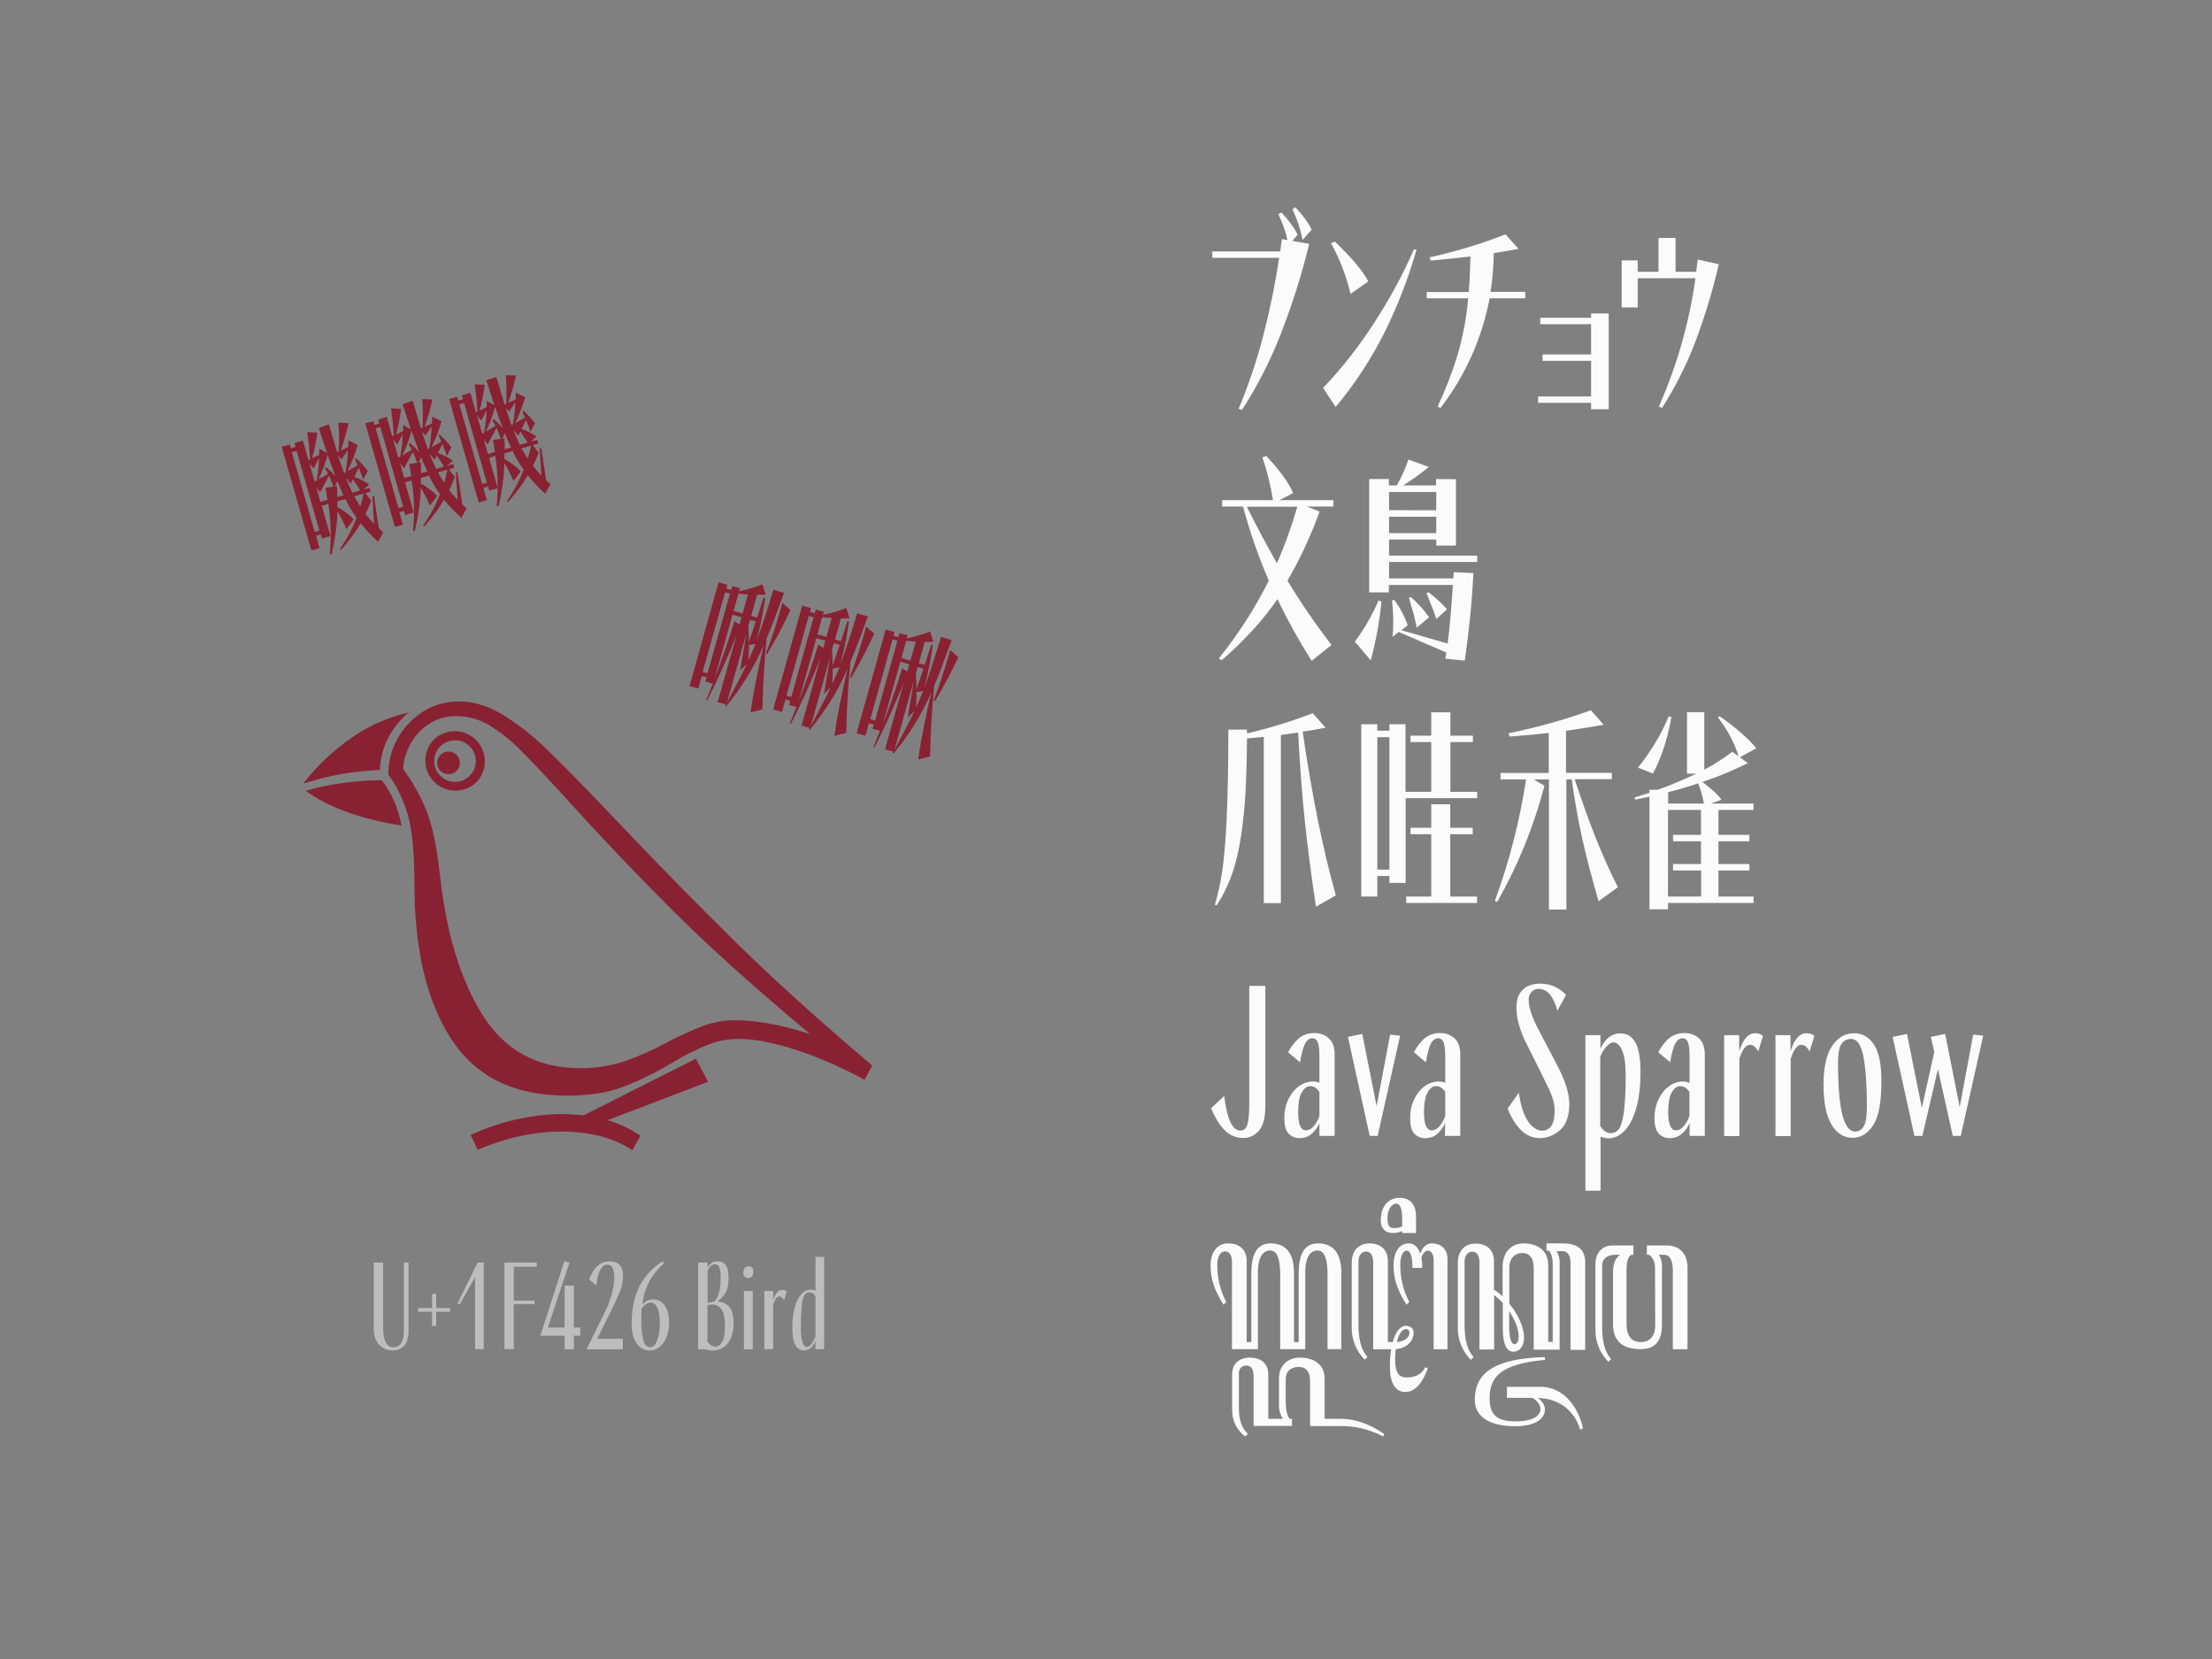 <svg xmlns="http://www.w3.org/2000/svg" viewBox="0 0 1280 960" style="enable-background:new 0 0 1280 960;fill:#fbfbfb" xml:space="preserve"><rect x="0" y="0" width="1280" height="960" fill="#808080" stroke="none"/><path d="M203.6 426.8c9.9-6.9 21.1-11.8 32.8-14.5-10.5 9.1-16 20.2-16.6 33.3-15.1.5-30 3.2-44.4 7.9 8-10.3 17.5-19.3 28.2-26.7zm28.7 50.9c-.8-4.8-2.2-9.5-4.2-14-1.9-4.4-4.3-8.5-7.1-12.2-14.9 0-29.7 2-44.1 6.1 13.4 9.7 31.9 16.4 55.4 20.1zm-2.3-50.2c3.5-6.4 8.5-11.7 14.6-15.6 6.3-4 13.6-6.1 21-6 8.2 0 16.4 2.4 24.7 7.3 9.4 5.7 18.1 12.6 26 20.3 9 8.7 22 21.9 39 39.8 24.9 26.3 48.4 50.2 70.3 71.8 22 21.6 48.4 45.4 79.1 71.5l-4.4 8.2c-15-8-28.7-13.9-41.3-17.8s-22.9-5.8-31.1-5.8c-6.3-.1-12.5 1.1-18.4 3.4-7.1 2.9-14 6.4-20.6 10.4-9.2 5.6-18.9 10.3-29 14.2-8.9 3.2-19.5 4.8-32 4.8-30.4 0-52.6-10.9-66.8-32.8s-21.3-51.8-21.3-89.8c0-17.9-1.3-31.2-3.8-39.8-2.4-8.4-6.2-16.3-11.3-23.5 0-7.3 1.8-14.3 5.3-20.6zm16.4 40.7c3.7 9 6.4 21.8 8.2 38.4 3.7 33.7 12 60.7 24.8 81s31.6 30.5 56.3 30.5c8.6.1 17.1-1.2 25.2-3.8 8.6-3 17-6.7 25-11.1 6.9-3.6 13.9-6.8 21.1-9.6 6-2.2 12.4-3.3 18.8-3.2 11.9 0 26.2 2.6 42.9 7.9-31.5-26.3-57.7-49.8-78.6-70.6-20.9-20.8-41.6-42.5-62-65.1-11.9-13-20.9-22.6-27.2-28.8-5.4-5.5-11.5-10.3-18.1-14.3-5.6-3.3-11.9-5.1-18.4-5.1-6-.2-12 1.6-16.9 5-4.5 3.1-8.2 7.4-10.6 12.3-2.4 4.9-3.6 9.3-3.6 13.4 5.3 7.1 9.7 14.9 13.1 23.1zM251 428c6.9-6.7 18-6.5 24.7.4 6.5 6.8 6.5 17.5 0 24.2-6.9 6.7-18 6.5-24.7-.4-6.5-6.7-6.5-17.4 0-24.2zm3.8 20.9c4.7 4.7 12.3 4.7 17 0s4.7-12.3 0-17c-4.7-4.7-12.3-4.7-17 0-2.3 2.3-3.5 5.3-3.5 8.5-.1 3.2 1.2 6.2 3.5 8.5zm.1-12.1c1.3-1.3 3-2 4.8-1.9 3.5 0 6.4 2.9 6.4 6.4.1 1.8-.6 3.5-1.9 4.8-1.2 1.2-2.8 1.9-4.5 1.9-3.6.1-6.6-2.7-6.7-6.2v-.5c0-1.7.7-3.4 1.9-4.5zm83 208.5 64.8-32.7 7 13.4-58.1 22.2c6.8 2 13.2 5.1 19 9l-4.7 8.4c-10.7-7.2-24.4-10.8-41.1-10.8-15.6 0-31.7 3.5-48.4 10.5l-4.1-8.5c16.5-7.7 34.4-11.8 52.5-12.2 3.3.1 7.7.3 13.1.7zM175.3 255l3.2 11.2.9-.4c-.3-5.5-.9-10.8-1.6-15.8l5.8.3c-.6 5-1.6 10-3 14.9l4.1-2 .1-3.6 4.4 2.5c-1.1-3.4-2.7-8.2-4.7-14.4l5.8-2.1 1.6 5.3c.8 2.7 1.8 6.2 3.2 10.7l.9-.4c.3-5.5.3-11.1-.2-16.6l5.9.3c-1.2 5.4-2.7 10.6-4.5 15.8l4.3-2 .1-3.9 5.4 2.7c-1.5 5.1-3.5 10.2-5.8 15l5.8-3.3-1.5-3.3.4-.8c2.5 2.2 4.8 4.7 6.9 7.4l-2.6 5c-1.1-3-1.9-5.2-2.6-6.8l-2.6 5.2c3.1 1.1 6 2.6 8.7 4.5l-3.4 2.9 3.6-1 .6 2.2-3.1.9 3.4 4.4c-1 2.6-2.1 5.2-3.3 7.6 1.8 2.2 3.4 4.1 4.9 5.7l-.9-16 .9-.1 2.8 18.6c.5.5 1.4 1.4 2.6 2.4l-3 5.5c-3.6-3.3-7-6.8-10.1-10.7-3.2 5.5-7.1 10.7-11.4 15.4l-.7-.5c4-5.6 7.3-11.7 9.7-18.1-2.4-3.4-4.6-7.1-6.4-10.8l-4.7 1.3v3.3c3.5 1.9 6.7 4.3 9.5 7.1l-4.2 5.7c-1.5-3.6-3.3-7.1-5.2-10.4-.3 8.4-1.5 16.7-3.4 24.9l-1.1.1c1-9.7.7-19.5-.8-29.2l-3.8 1.1 5 17.5-4.9 1.4-.7-2.4-2.7.8 2 7.2-4.7 1.3-17.2-60 4.7-1.3.6 2.2 2.7-.8-.6-2.2 4.9-1.4zm9.5 52-13.2-46.1-2.7.8 13.2 46.1 2.7-.8zm-1.6-29c.8-4.3 1.3-8.6 1.4-13l-3.1 6.1-2.4-2.9 3 10.4 1.1-.6zm6.3 11.2-.4-2.3c-.1-.5-.2-1.1-.3-1.9s-.3-1.7-.5-2.7l4.6-.7c-1-2.8-1.8-4.9-2.5-6.3l-5.2 9.6-2.2-3.1 2.4 8.6 4.1-1.2zm.3-15c-.7-1.4-1.3-2.5-1.7-3.1l.5-.8c2 1.5 3.9 3.3 5.5 5.3-1.4-3.7-2.9-7.9-4.5-12.4-1.3 4.9-3.1 9.7-5.3 14.2l5.5-3.2zm9 12.4c-1.6-3.3-2.8-6-3.6-8.2l-1.4 3.1 1.2-.2c.1 1.4.1 3.5.2 6.3l3.6-1zm.3-12.8.8-.5c.8-4.3 1.2-8.6 1.4-12.9l-3.6 5.4-2.2-2.2c1.6 4.5 2.8 7.9 3.6 10.2zm4.8 11.3 4.5-1.3c-1.3-2.2-2.7-4.3-4.2-6.4l-1.2 2.5-2.9-3.5c1.4 3.4 2.6 6.3 3.8 8.7zm4.6 8c.8-2.6 1.4-5.1 1.9-7.5l-5.4 1.6c1.5 2.7 2.7 4.7 3.5 5.9zm15.3-51.9 3.2 11.3.9-.4c-.3-5.5-.9-10.7-1.6-15.8l5.8.3c-.6 5-1.6 10-3 14.9l4.1-2 .1-3.6 4.4 2.5c-1.1-3.4-2.7-8.2-4.7-14.4l5.8-2.1 1.6 5.3c.8 2.7 1.8 6.2 3.2 10.7l.9-.4c.3-5.5.3-11.1-.2-16.6l5.9.3c-1.2 5.4-2.7 10.6-4.5 15.8l4.3-2 .1-3.9 5.4 2.7c-1.5 5.1-3.5 10.2-5.8 15l5.7-3.3-1.5-3.3.4-.8c2.5 2.2 4.8 4.7 6.9 7.4l-2.6 5c-1.1-3-1.9-5.3-2.6-6.8l-2.6 5.1c3.1 1.1 6 2.6 8.7 4.5l-3.4 2.9 3.6-1 .6 2.2-3.1.9 3.4 4.4c-1 2.6-2.1 5.1-3.3 7.6 1.8 2.2 3.4 4.1 4.9 5.7l-1-16 .9-.1 2.8 18.6c.5.5 1.4 1.4 2.5 2.4l-3 5.5c-3.6-3.2-7-6.8-10.1-10.5-3.2 5.5-7.1 10.7-11.4 15.4l-.7-.5c4-5.6 7.3-11.7 9.8-18.1-2.4-3.4-4.6-7.1-6.4-10.8l-4.7 1.3v3.3c3.5 1.9 6.7 4.3 9.5 7.1l-4.2 5.7c-1.6-3.6-3.3-7-5.3-10.4-.3 8.4-1.5 16.7-3.4 24.9l-1.1.1c1-9.7.7-19.6-.8-29.2l-3.8 1.1 5 17.5-4.9 1.4-.7-2.4-2.7.8 2.1 7.2-4.7 1.3-17.1-59.9 4.7-1.3.6 2.2 2.7-.8-.6-2.2 5-1.7zm9.5 52-13.2-46.1-2.7.8 13.2 46.1 2.7-.8zm-1.7-29c.8-4.3 1.3-8.6 1.4-13l-3.1 6.1-2.4-2.9 3 10.4 1.1-.6zm6.4 11.2-.4-2.3c-.1-.5-.2-1.1-.3-1.9s-.3-1.7-.5-2.7l4.6-.7c-1-2.8-1.9-4.9-2.5-6.3l-5.1 9.6-2.3-3.1 2.4 8.6 4.1-1.2zm.3-15.1c-.7-1.4-1.3-2.5-1.7-3.1l.5-.8c2 1.5 3.9 3.3 5.5 5.3-1.4-3.7-2.9-7.9-4.5-12.4-1.3 4.9-3.1 9.7-5.3 14.2l5.5-3.2zm9 12.5c-1.6-3.3-2.8-6-3.6-8.2l-1.4 3.1 1.2-.2c.1 1.4.2 3.5.2 6.3l3.6-1zm.3-12.8.8-.5c.8-4.3 1.2-8.6 1.4-12.9l-3.5 5.4-2.2-2.2c1.5 4.5 2.7 7.9 3.5 10.2zm4.8 11.3 4.5-1.3c-1.3-2.2-2.7-4.3-4.2-6.4l-1.2 2.5-2.9-3.5c1.3 3.4 2.6 6.3 3.8 8.7zm4.6 8c.8-2.6 1.4-5.1 1.9-7.5l-5.4 1.6c1.5 2.7 2.6 4.7 3.5 5.9zm15.2-52 3.2 11.3.9-.4c-.3-5.5-.9-10.7-1.6-15.8l5.8.3c-.6 5-1.6 10-3 14.9l4.1-2 .1-3.6 4.4 2.5c-1.1-3.4-2.7-8.2-4.7-14.4l5.8-2 1.6 5.3c.8 2.7 1.8 6.2 3.2 10.7l.9-.4c.3-5.5.3-11.1-.2-16.6l5.9.2c-1.2 5.4-2.7 10.6-4.5 15.8l4.3-2 .1-3.9 5.4 2.7c-1.5 5.1-3.5 10.2-5.8 15l5.7-3.3-1.5-3.3.4-.8c2.5 2.2 4.8 4.7 6.9 7.4l-2.6 5c-1.1-3-1.9-5.2-2.6-6.8l-2.6 5.1c3.1 1.1 6 2.6 8.7 4.4l-3.4 2.9 3.7-1 .6 2.2-3.1.9 3.4 4.4c-1 2.6-2.1 5.1-3.3 7.6 1.8 2.2 3.4 4.1 4.9 5.7l-1-16 .9-.1 2.8 18.6c.5.5 1.4 1.4 2.5 2.4l-3 5.5c-3.6-3.3-7-6.8-10.1-10.7-3.2 5.5-7.1 10.7-11.4 15.4l-.7-.5c4-5.6 7.3-11.7 9.7-18.1-2.4-3.4-4.6-7.1-6.4-10.8l-4.7 1.3v3.3c3.5 1.9 6.7 4.3 9.5 7.1l-4.2 5.7c-1.6-3.6-3.3-7.1-5.3-10.5-.3 8.4-1.4 16.7-3.4 24.9l-1.1.1c1-9.7.7-19.6-.8-29.2L283 265l5 17.5-4.9 1.4-.7-2.4-2.7.8 2 7.1-4.7 1.4-17.1-59.9 4.7-1.3.6 2.2 2.7-.8-.6-2.2 4.9-1.5zm9.5 52-13.2-46.1-2.7.8 13.2 46 2.7-.7zm-1.6-29c.8-4.3 1.3-8.6 1.5-13l-3.1 6.1-2.4-2.9 3 10.5 1-.7zm6.3 11.2-.4-2.3c-.1-.5-.2-1.1-.3-1.9s-.3-1.7-.5-2.7l4.6-.7c-1-2.8-1.9-4.9-2.5-6.3l-5.1 9.6-2.3-3.1 2.5 8.6 4-1.2zm.3-15.1c-.7-1.4-1.3-2.4-1.7-3.1l.5-.8c2 1.5 3.9 3.3 5.5 5.3-1.5-3.7-3-7.9-4.5-12.4-1.3 4.9-3.1 9.7-5.3 14.3l5.5-3.3zm9 12.5c-1.6-3.3-2.8-6-3.6-8.2l-1.4 3.2 1.2-.2c.1 1.4.1 3.5.2 6.3l3.6-1.1zm.3-12.8.8-.5c.8-4.3 1.2-8.6 1.4-12.9l-3.5 5.4-2.2-2.2c1.6 4.5 2.7 7.9 3.5 10.2zm4.8 11.3 4.5-1.3c-1.3-2.2-2.7-4.3-4.2-6.4l-1.2 2.4-2.9-3.5c1.4 3.5 2.6 6.4 3.8 8.8zm4.6 8c.8-2.6 1.4-5.1 1.9-7.5l-5.5 1.6c1.6 2.7 2.8 4.7 3.6 5.9zm122.8 74.9-.5 1.8c4.6-.9 9.1-2.2 13.5-4l1.9 6c-.6 0-2.3.1-5 .1l-3.4 12.2 3.4 1c1.3-3.9 2.5-7.7 3.7-11.5h1c-1.1 8.3-2.8 16.5-4.9 24.6 2.9-7.7 6.1-17.4 9.6-29.2l6.2 1.8c-3.8 10.5-7.1 19.3-10.1 26.3-1.4 14.6-2.2 28.3-2.4 41.1l-6.9 1.7c1.7-11.7 4.3-24.7 7.7-39-2.9 6.6-6.2 13-10 19.1-3.6 5.7-7.5 11.2-11.8 16.4l-.6-.4.4-.7-4.7-1.3 10.9-38.7c-5.6 14-11.3 26.6-17 37.7l-.6-.3 3.9-9.4-4.3-1.2.7-2.4-2.8-.8-2 7.2-5.1-1.4 16.8-60 5.1 1.4-.6 2.2 2.8.8.6-2.2 4.5 1.1zm-18.8 49.3 13-46.1-2.8-.8-13 46.1 2.8.8zm15.6-30.2 2.9 2 1.2-4.2-5.2-1.5-10.3 36.8c4-10.4 7.8-21.5 11.4-33.1zm-1.6 42c4-7.5 7-13.3 8.8-17.3l-3.9 4c.5-3 .9-5.2 1.1-6.8.9-4.9 1.7-9.7 2.4-14.4l-11.2 39.9c1.7-3.4 2.7-5.2 2.8-5.4zm6.3-46.4 3.1-11c-1.4-.1-3.2-.2-5.5-.5l-2.8 10 5.2 1.5zm3.4 9.8c.2 2.7.2 4.9.2 6.8l4.1-12-3.4-.9-1 3.6.1 2.5zm0 17.4c1.6-3.6 2.9-6.8 4.1-9.6l-3.8.7c-.1 2.7-.2 5.7-.3 8.9zm18.6-29.7 1-3.7 4.7 4.2c-4 8.7-8.5 17.2-13.5 25.5l-.7-.4c3.3-8.4 6.1-16.9 8.5-25.6zm25 1.5-.5 1.8c4.6-.9 9.1-2.2 13.5-4l1.9 6c-.6 0-2.3.1-5 .1l-3.4 12.1 3.4 1c1.3-3.9 2.6-7.7 3.7-11.5h1c-1.1 8.3-2.8 16.5-4.9 24.6 2.9-7.7 6.1-17.4 9.6-29.2l6.2 1.8c-3.8 10.5-7.1 19.3-10.1 26.3-1.4 14.6-2.2 28.3-2.4 41.1l-6.9 1.7c1.7-11.7 4.3-24.7 7.7-39-2.9 6.6-6.2 13-10 19.1-3.6 5.7-7.6 11.2-11.8 16.4l-.6-.4.4-.7-4.7-1.3 10.9-38.8c-5.6 14-11.3 26.6-17 37.7l-.6-.3 3.8-9.4-4.3-1.2.7-2.4-2.8-.8-2 7.2-5.1-1.4 16.8-60 5.1 1.4-.6 2.2 2.8.8.6-2.2 4.6 1.3zm-18.8 49.3 12.9-46.1-2.8-.8-12.9 46.1 2.8.8zm15.6-30.3 2.9 2 1.2-4.2-5.2-1.5-10.3 36.8c4-10.4 7.9-21.5 11.4-33.1zm-1.6 42c4-7.5 7-13.3 8.8-17.3l-3.9 4c.5-3 .9-5.2 1.1-6.8.9-5 1.7-9.8 2.4-14.4l-11.2 39.9c1.8-3.4 2.7-5.2 2.8-5.4zm6.3-46.4 3.1-11c-1.4-.1-3.2-.2-5.5-.5l-2.8 10 5.2 1.5zm3.4 9.8c.2 2.7.2 4.9.2 6.8l4.1-12-3.4-1-1 3.6.1 2.6zm0 17.4c1.6-3.6 3-6.8 4.1-9.6l-3.8.7c-.1 2.8-.1 5.8-.3 8.9zm18.6-29.6 1-3.7 4.7 4.2c-4 8.7-8.5 17.2-13.4 25.5l-.7-.4c3.2-8.5 6-17 8.4-25.6zm25 1.4-.5 1.8c4.6-.9 9.1-2.2 13.5-4l1.9 6c-.7 0-2.3.1-5 .1l-3.4 12.2 3.4 1c1.3-3.9 2.5-7.7 3.7-11.5h1c-1.1 8.3-2.8 16.5-4.9 24.6 2.9-7.7 6.1-17.4 9.6-29.2l6.2 1.8c-3.8 10.5-7.1 19.3-10.1 26.3-1.4 14.6-2.2 28.3-2.4 41.1l-6.9 1.7c1.7-11.8 4.3-24.8 7.7-39-2.9 6.6-6.2 13-10 19.1-3.6 5.7-7.6 11.2-11.9 16.4l-.6-.4.3-.7-4.7-1.3 10.9-38.7c-5.6 14-11.3 26.6-17 37.7l-.6-.3 3.8-9.4-4.3-1.2.7-2.4-2.8-.8-2 7.2-5.1-1.4 16.8-60 5.1 1.4-.6 2.2 2.8.8.6-2.2 4.8 1.1zm-18.8 49.3 12.9-46.1-2.8-.8-12.9 46.1 2.8.8zm15.7-30.3 2.9 2 1.2-4.2-5.2-1.5-10.3 36.8c4-10.4 7.8-21.4 11.4-33.1zm-1.7 42c4-7.5 7-13.3 8.8-17.3l-3.9 4c.5-3 .9-5.2 1.1-6.8.9-5 1.7-9.8 2.3-14.4L517.6 434c1.8-3.4 2.7-5.2 2.8-5.4zm6.4-46.3 3.1-11c-1.4-.1-3.2-.2-5.5-.5l-2.8 10 5.2 1.5zm3.3 9.8c.2 2.7.2 4.9.2 6.8l4.1-12-3.4-.9-1 3.6.1 2.5zm0 17.3c1.6-3.6 3-6.8 4.1-9.6l-3.8.7c0 2.8-.1 5.8-.3 8.9zm18.7-29.6 1-3.7 4.7 4.2c-4 8.7-8.5 17.2-13.5 25.4l-.7-.4c3.2-8.4 6-16.9 8.5-25.5z" style="fill:#882233"/><path d="M234 778.6c-1.7 1.9-4.1 2.9-6.7 2.8-3 .1-5.9-1.1-7.9-3.2s-3.1-5.3-3.1-9.5v-38.1h5.4v37c0 8 1.9 12 5.8 12 4.1 0 6.2-3.2 6.2-9.6v-39.4h2.7v38.3c.1 4.6-.7 7.9-2.4 9.7zm16-21.7v-8.2h2.4v8.2h8.1v2.2h-8.1v8.2H250v-8.2h-8.1v-2.2h8.1zm26.4-26.3h3.5v50.1h-5v-41.6l-9 15.9-1.1-.8 11.6-23.6zm15.4 0h18.8v2.4h-13.3v19.6h12v2h-12v26.1h-5.4v-50.1zm37.7.1L317 768.2h9.7v-24.3h5.4v24.3h3.7v4.7h-3.7v7.9h-5.4v-7.9h-14l13.9-43.2 2.9 1zm24.5 18.1c.9-3.1 1.4-6.2 1.5-9.4 0-5.1-1.4-7.6-4.1-7.6-1.6 0-2.9 1-4 3s-1.9 5-2.3 9.1l-4.2-3.6c2.6-6.9 6.5-10.4 11.8-10.4 5.3 0 7.9 2.9 7.8 8.6 0 3.1-.6 6.1-1.8 9-1.2 3-3 6.9-5.4 11.7l-1.9 3.7-5.8 11.8h14.8v6.1h-21l10.1-20.5c1.9-3.7 3.4-7.5 4.5-11.5zm29.4-18.9.9 1.1c-3.3 2.8-6.1 6.2-8.3 10-2.3 4.3-3.8 9-4.3 13.9l-.4 2.7c-.8 1.2-1.3 2.5-1.7 3.8l-.6-1.7c.5-1.8 1.4-3.4 2.6-4.8 1.6-1.9 3.9-3 6.4-3 2.6 0 5.1 1.3 6.6 3.5 1.7 2.4 2.6 5.7 2.6 10.1 0 2.8-.5 5.6-1.5 8.2-.8 2.2-2.2 4.2-4 5.7-1.5 1.3-3.5 2.1-5.5 2.1-3.2.1-6.1-1.5-7.8-4.2-1.9-2.8-2.9-6.5-2.9-11.1 0-8.8 1.5-16 4.5-21.8 3.1-6 7.7-11 13.4-14.5zm-12.3 34.5c-.1 3.8.3 7.5 1.2 11.2.8 2.7 2.1 4 4 4 1.7 0 3-1.4 4-4.1 1.1-3.2 1.6-6.5 1.5-9.9 0-4-.5-7-1.4-8.9s-2.2-2.9-3.8-2.9c-2 0-3.8 1.2-5.4 3.7 0 2.8-.1 5.1-.1 6.9zm32.9-33.8h5.5v2.7c.6-1.1 1.5-2 2.5-2.6 1-.6 2.1-.9 3.3-.8 1.8-.1 3.5.7 4.6 2.1 1.1 1.4 1.7 3.9 1.7 7.5s-.6 6.5-1.7 8.5c-1.2 2.1-2.9 3.8-4.8 5.2 2.6-.1 5.1 1 6.8 2.9 1.7 1.9 2.6 5.1 2.6 9.5.1 3.1-.5 6.2-1.7 9-.9 2.1-2.5 4-4.4 5.2-1.7 1.1-3.8 1.7-5.8 1.7-1.4 0-2.8-.2-4.2-.7H404v-50.2zm5.5 4.6v18.7c1.2-.3 2.4-.6 3.6-.7 2.6-2.1 3.9-6.6 3.9-13.5.1-2.1-.1-4.3-.8-6.3-.3-1.1-1.3-1.8-2.4-1.8-1.7 0-3.1 1.2-4.3 3.6zm4.5 44c1.5 0 2.8-.9 3.9-2.7 1.1-1.8 1.6-4.9 1.6-9.2 0-4.4-.6-7.5-1.9-9.5-1.2-1.9-3.4-3-5.6-2.9-.9 0-1.7.2-2.6.4v21.2c1.5 1.8 3 2.7 4.6 2.7zm16.9-45.4c.5-.7 1.3-1 2.2-1 1.4-.2 2.6.8 2.8 2.1v.7c0 2.7-1 4-2.9 4-.8 0-1.5-.2-2.1-.8-.5-.6-.8-1.4-.8-2.2 0-.9.3-1.9.8-2.8zm4.7 13.3v33.7h-5.1V747l5.1.1zm11.8-.1v5.5c1.2-4.1 3-6.1 5.3-6.1 1 0 1.9.3 2.6.9l-1.6 5.2c-.3-.6-.7-1.2-1.2-1.7-.4-.4-1-.6-1.5-.6-1.4 0-2.6 1.5-3.6 4.7v25.8h-5.1V747h5.1zm24.5 33.7V776c-.6 1.5-1.5 2.8-2.6 3.9-1.1 1-2.6 1.5-4.1 1.5-2.1 0-4-1.1-4.9-3-1.2-2-1.8-5.3-1.8-10-.1-4.2.4-8.3 1.5-12.3.7-2.7 2-5.3 3.9-7.4 2-2.3 5.2-3.1 8-1.8v-19.6h5v53.4h-5zm-5-1.3c.9 0 1.8-.6 2.8-1.9.9-1.3 1.7-2.7 2.2-4.2v-23c-.4-.7-.9-1.4-1.6-1.9-.6-.4-1.3-.6-2-.6-1.1 0-2.1.5-2.7 1.5-.7 1-1.2 2.9-1.6 5.8-.4 4.2-.6 8.3-.6 12.5 0 7.9 1.2 11.8 3.5 11.8z" style="opacity:.5"/><path d="M741.1 193.4c-6 15.3-13.5 30-22.4 43.8l-1.9-.7c5.6-13.6 10.4-27.6 14.1-41.9 3.9-15 7-30.1 9.3-45.4h-38.7v-3.7h39.3l1-7.1 3.2.5c-1.1-5.1-2.9-10.1-5.2-14.8l1.7-1.2c4.6 5 7.8 9.4 9.4 13l-3.1 3.5 9.8 1.7c-4.3 17.8-9.9 35.2-16.5 52.3zm8.5-73.5c4.6 5.1 7.8 9.4 9.4 13l-5.3 6c-1.1-6.1-3.1-12.1-5.8-17.7l1.7-1.3zm45.6 66.9c8.8-13.5 16.5-27.7 23-42.5l1.5.2c-4.7 16.3-10.8 32.2-18.3 47.4-7.8 15.6-17.3 30.2-28.5 43.6l-7.3-11c11-11.5 20.9-24.2 29.6-37.7zm-3.4-24-10.3 7.3c-2.4-10.3-6.2-20.2-11.3-29.4l2.2-.9c9.5 9 16 16.7 19.4 23zm58.1 6.2c.5-5.3.8-12.1 1-20.6-4.7.6-10.9 1.2-18.5 2l-4.6.4-.5-1.9c15-3.3 29.6-7.7 43.9-13.3l7.5 8.4c-3 .6-7.7 1.4-14.3 2.5-.1 7.5-.7 15-1.9 22.4h20.1v3.7H862c-4.4 23.1-14.1 44.9-28.5 63.5l-1.6-.9c4.5-9.5 8.3-19.3 11.4-29.3 3.2-10.9 5.3-22 6.3-33.3h-24V169h24.3zm70.8 36.1v-17.5h-29.4v-3.7h29.4v-2.5h10.2v55.4h-10.2v-3.7h-30.6v-3.7h30.6v-20.6h-28.1v-3.7h28.1zm60.4-7.5c-5.1 13.4-11.6 26.3-19.3 38.4l-1.9-.7c10.5-23.7 17.6-48.6 21.2-74.3h-33.4v16.9h-9.3v-27.2h9.3v6.6h12v-19.6h9.9v19.6h11.9l.9-7.1 12.2 2.7c-3.5 15.2-8 30.1-13.5 44.7zM745 336c7.8 12.9 16.3 25.3 25.5 37.2l-11.5 9.2c-7.3-11.5-13.9-23.4-19.8-35.7-4.3 6.2-9 12.1-14.1 17.7-5.7 6.2-11.8 12.2-18.2 17.7l-1.6-1.1c11.2-13.9 20.9-29 28.9-45-6-13.9-11-28.3-14.9-42.9h-12.1v-3.7h29.4c-1.3-8.4-3.3-16.6-6.1-24.7l2.2-.9c7.7 8.2 12.9 15.3 15.6 21.5l-7.9 4.1h31.2v3.7h-15.4l7.4 2.9c-5 13.9-11.2 27.3-18.6 40zm-6.1-10.1c4.7-10.6 8.6-21.6 11.8-32.7h-29.2c5.4 10.9 11.2 21.8 17.4 32.7zm58.8 21.6 1.7.6c-1.1 11.5-3.2 22.9-6.2 34l-9.2-10.8c5.5-7.4 10.1-15.4 13.7-23.8zm44.8-70.2v38.4h-11.4v-3.5h-27.3v9.3h51v3.7h-51v9.5H841l.2-3.6 11.4.5c-.8 16.6-2.5 33.5-5 50.7l-11.2-1.1.5-3.6-27.5-11.9-3.6 2.9c.3-3.1.4-6.2.4-9.2 0-3.9-.2-7.9-.7-11.8l1.2-.6c3.4 4.5 6 9.5 7.9 14.8l-3.6 2.9 26.7 7.7c1.2-9.4 2.2-20.7 3-33.9h-37v4.3h-11.4v-65.6h11.4v3.7h4.6c2.7-4.8 4.9-9.8 6.7-15l11.8 4.3c-4.7 3.9-9.7 7.5-14.9 10.7H831v-3.7l11.5.1zm-11.4 18v-10.6h-27.3v10.5l27.3.1zm0 13.2V299h-27.3v9.5h27.3zm-14.7 37c4 3.4 7.5 7.4 10.6 11.7l-7.2 6c-.8-4.2-1.8-8.3-3.1-12.3l-1.4-5 1.1-.4zm10.3-2.8 4.5 3.8c2.2 1.9 4.2 3.9 6.1 6.1l-6.1 5.6c-.9-2.8-2.3-6.5-4.1-10.9-.7-1.8-1.2-3.2-1.6-4.1l1.2-.5zm-72.9 80.6c5.4 37.1 11.8 68.7 19.2 94.8l-11.5 6.6c-2.5-16.4-4.6-32.5-6.3-48.2s-3-33.2-4-52.6l-10 1.4v97.3h-9.9v-96.2l-9.7.9c-.1 19-.8 34.7-2.2 46.9-1.4 12.3-3.3 22.2-5.8 29.6-2.3 7.1-5.5 13.8-9.5 20l-1.1-.2c1.9-6.5 3.3-13.1 4.3-19.8 1-7 1.9-16.9 2.5-29.6.6-12.7 1-30 1-52h10.8v2.2c12.9-3 25.6-6.9 38-11.7l7.5 8.4c-4.7.9-9.1 1.7-13.3 2.2zm85.5-11.1v13.5h13v3.7h-13v28.8h15.5v3.7h-41.4v49H804v-4h-7v11.9h-9.3v-99.7h9.3v3.7h7v-3.7h9.3v39.1h14.9v-28.8h-12v-3.7h12v-13.5h11.1zm-35.3 91v-76.6h-7v76.6h7zm9.7 15.6h14.5v-36.1h-12V479h12v-13.6h11V479h13v3.7h-13v36.1h15.5v3.7h-41v-3.7zM916 487.1c-2.5-11-4.7-23-6.5-36.1h-3.1v75.3h-10.1V451h-8.8l6.2 3.7c-3.1 11.9-7 23.5-11.6 34.9-4.6 11.1-9.8 21.9-15.7 32.3l-1.4-.6c8.4-22.8 14.4-46.3 18.1-70.3h-14.8v-3.7h27.9v-23.2c-5.4.7-13 1.4-22.7 2.1l-.5-1.9c16.2-3.3 32.1-7.7 47.6-13.3l7.4 8.4c-6.9 1.2-14.1 2.4-21.8 3.5v24.3h26.5v3.7h-21.5c4 12.1 7.9 23.1 11.8 33 3.9 9.9 8.3 19.7 13.2 29.5l-11.2 8.1c-3.4-11.9-6.5-23.4-9-34.4zm70.2-74.9v33.2c5.7-3 11.1-6.5 16.2-10.4l3.6 2.6c-2.1-7.3-6.1-14.9-12-22.6l1.1-.5c9.5 6.6 16.6 12.8 21.2 18.5l-9.5 5.2 4.6 3.4c-8.5 4.2-17.3 7.9-26.3 10.9 5.3 3.9 9 7.3 11 10.3l-6.2 2.2h24.8v3.7h-20.3v14.4h17.9v3.7h-17.9V500h17.9v3.7h-17.9v15.1h20.3v3.7h-49.5v3.7h-10.7V461l-8.2 1.7-.5-1.2c2-.6 3.6-1.1 5-1.6l3.7-1.1V457h4.8c7.6-2.7 15-5.8 22.2-9.3h-5.3v-35.6h10zM958 429.6c2.9-4.8 5.5-9.9 7.6-15.1l1.6.4c-2.2 12.6-5.8 23.5-10.7 32.7l-8.7-3.4c3.8-4.6 7.1-9.5 10.2-14.6zm28 35.4c-.7-4-1.9-7.9-3.3-11.7-6 2-11.7 3.7-17.4 5.1v6.6H986zm-1.6 53.8v-15.1h-16.3V500h16.2v-13.2h-16.2v-3.7h16.2v-14.4h-19.1v50.1h19.2zM721.7 651c.8-2.2 1.2-6.3 1.2-12.2v-68.3h9.3v69.3c0 6.9-1.2 11.7-3.7 14.5-2.3 2.7-5.7 4.3-9.2 4.2-3.9 0-7.6-1.5-10.3-4.2-3-2.8-5.7-7.1-8.2-13l7.6-7.1c1.6 13.3 4.7 20 9.4 20 1.8.1 3.1-1 3.9-3.2zm30.3-50.5c2.4-1.8 5.4-2.8 8.5-2.7 3.2-.1 6.3 1 8.6 3.2 2.2 2.1 3.2 5.1 3.2 9.1v47.2h-8.8v-7.4c-1 2.4-2.6 4.6-4.6 6.3-1.9 1.6-4.3 2.4-6.8 2.4-2.5.1-4.8-.9-6.5-2.7-1.6-1.8-2.4-4.7-2.4-8.7-.1-3.8.7-7.7 2.4-11.2 1.4-3 3.5-5.6 6.1-7.5 2.3-1.7 5-2.6 7.8-2.7 1.4 0 2.7.3 4 .7v-14.9c0-3.9-.3-6.7-.9-8.3-.4-1.5-1.7-2.5-3.2-2.5-1.7 0-3.2 1.1-4.3 3.3s-2 5.7-2.8 10.6l-6.9-5.8c1.6-3.2 3.8-6.1 6.6-8.4zm3.7 53.6c1.7-.1 3.3-.9 4.4-2.3 1.5-1.7 2.6-3.7 3.4-5.9v-14.1c-1.5-2.2-3.3-3.3-5.3-3.3s-3.6 1.3-5 3.8-2 6.3-2 11.3c0 7 1.5 10.5 4.5 10.5zm32.6-55.8 8.3 41.8 7.8-41.4 5.8.6-13 58h-4.6L780 600l8.3-1.7zm36.5 2.2c2.5-1.8 5.4-2.8 8.5-2.7 3.2-.1 6.2 1 8.5 3.2 2.2 2.1 3.2 5.1 3.2 9.1v47.2h-8.8v-7.4c-1 2.4-2.6 4.6-4.6 6.3-1.9 1.6-4.3 2.4-6.8 2.4-2.5.1-4.8-.9-6.5-2.7-1.6-1.8-2.3-4.7-2.3-8.7-.1-3.8.7-7.7 2.4-11.2 1.4-3 3.5-5.6 6.1-7.5 2.3-1.7 5-2.6 7.8-2.7 1.4 0 2.7.3 4 .7v-14.9c0-3.9-.3-6.7-.9-8.3-.4-1.5-1.7-2.5-3.2-2.5-1.7 0-3.2 1.1-4.3 3.3s-2 5.7-2.8 10.6l-6.9-5.8c1.6-3.2 3.8-6.1 6.6-8.4zm3.7 53.6c1.7-.1 3.3-.9 4.4-2.3 1.5-1.7 2.6-3.7 3.4-5.9v-14.1c-1.5-2.2-3.3-3.3-5.3-3.3s-3.7 1.3-5 3.8c-1.3 2.6-2 6.3-2 11.3 0 7 1.5 10.5 4.5 10.5zm52 .2c-3.1-2.9-5.8-7.1-8.1-12.8l6.5-9.2c1.1 7.6 2.9 13.2 5.4 16.7 2.5 3.6 5.3 5.3 8.2 5.3 2.1 0 4-1 5.2-2.8 1.3-1.9 1.9-4.8 1.9-8.9 0-2.8-.5-5.5-1.5-8.1-1-2.7-2.6-6.2-4.8-10.5l-1.7-3.5-9.4-18.8c-1.5-3.1-2.6-6.3-3.5-9.7-.8-3-1.2-6-1.2-9.1 0-4.5 1.2-7.9 3.7-10.2 2.4-2.4 5.8-3.5 10.2-3.5 5.6 0 11 2.3 14.8 6.5l-5 9.2c-2.2-8.4-5.8-12.6-10.8-12.7-1.5 0-3 .6-4.1 1.7-1.2 1.4-1.9 3.2-1.7 5 0 4.2 2.1 10.3 6.3 18.1l9.7 18.5c5 9.3 7.5 17.1 7.5 23.3 0 6.9-1.8 12-5.3 15.1-3.3 3-7.6 4.7-12 4.7-3.9-.1-7.5-1.6-10.3-4.3zm45.6-55.3v8c1-2.5 2.5-4.7 4.6-6.5 2-1.7 4.5-2.6 7.1-2.5 3.6 0 6.5 1.7 8.5 5.2 2 3.4 3 9.2 3 17.2 0 8.4-.9 15.5-2.6 21.3s-4 10-6.8 12.8c-2.8 2.8-5.8 4.2-8.9 4.2-1.7 0-3.3-.3-4.8-1V689h-8.8v-90h8.7zm6 56.7c1.9 0 3.7-.9 4.8-2.5 1.2-1.7 2.1-5 2.8-9.9.8-7.2 1.1-14.4 1-21.6 0-6.1-.7-10.7-2-13.8-1.3-3.1-3-4.7-5-4.7-1.3 0-2.8.9-4.3 2.6-1.5 1.7-2.7 3.7-3.4 5.8v40c1.7 2.7 3.7 4.1 6.1 4.1zm34.1-55.2c2.5-1.8 5.4-2.8 8.5-2.7 3.2-.1 6.3 1 8.6 3.2 2.1 2.1 3.2 5.1 3.2 9.1v47.2h-8.8v-7.4c-1 2.4-2.6 4.6-4.6 6.3-1.9 1.6-4.3 2.4-6.8 2.4-2.5.1-4.8-.9-6.5-2.7-1.6-1.8-2.4-4.7-2.4-8.7-.1-3.8.7-7.7 2.4-11.2 1.4-3 3.4-5.6 6.1-7.5 2.3-1.7 5-2.6 7.8-2.7 1.4 0 2.7.3 4 .7v-14.9c0-3.9-.3-6.7-.9-8.3-.4-1.5-1.7-2.5-3.2-2.5-1.7 0-3.2 1.1-4.3 3.3-1.1 2.2-2.1 5.7-2.8 10.6l-6.9-5.8c1.6-3.2 3.8-6.1 6.6-8.4zm3.6 53.6c1.7-.1 3.3-.9 4.4-2.3 1.5-1.7 2.6-3.7 3.4-5.9v-14.1c-1.5-2.2-3.3-3.3-5.3-3.3s-3.6 1.3-5 3.8-2 6.3-2 11.3c.1 7 1.6 10.5 4.5 10.5zm36.6-55.1v9.4c2.2-7 5.2-10.5 9.2-10.5 1.7-.1 3.3.5 4.6 1.5l-2.8 9.1c-.5-1.1-1.2-2.1-2.1-2.9-.7-.6-1.6-1-2.6-1-2.4 0-4.5 2.7-6.2 8.1v44.7h-8.8V599h8.7zm29.7 0v9.4c2.1-7 5.2-10.5 9.2-10.5 1.7-.1 3.3.5 4.6 1.5l-2.8 9.1c-.5-1.1-1.2-2.1-2.1-2.9-.7-.6-1.6-1-2.6-1-2.4 0-4.5 2.7-6.2 8.1v44.7h-8.8V599h8.7zm23.7 51.7c-3.1-5.2-4.6-12.9-4.6-23.2 0-9.7 1.6-17.1 4.9-22.1s7.5-7.5 12.8-7.5c4.8 0 8.6 2.2 11.5 6.6 2.9 4.4 4.3 11.4 4.3 21 0 12.1-1.5 20.6-4.7 25.5-3.1 4.9-7.1 7.4-12 7.4-5.1 0-9.2-2.6-12.2-7.7zm13.7 4.1c2.2 0 4.2-1.3 5.1-3.3 1.2-2.2 1.7-6.1 1.7-11.7 0-12-.7-21.4-2-28.3-1.3-6.8-3.7-10.3-7.1-10.3-2.4-.1-4.6 1.1-5.8 3.2-1.2 2.1-1.8 5.7-1.8 10.8 0 26.5 3.3 39.6 9.9 39.6zm21.7-54.8 8.3-1.7 8.6 42.8 7.2-32.4-2-8.7 8.3-1.7 8.4 42.3 7.8-41.9 5.8.6-13 58h-4.6l-8.6-38.6-9 38.6h-4.6l-12.6-57.3zM766.5 821v-23.2c0-8.8-6.8-12.2-14.4-12.2-6.4 0-12 4.1-12 12V813c-.1 2.8.7 5.6 2.2 8h-8.4v-25.6c0-7.1-5-9.8-10.7-9.8s-10.2 3.2-10.2 9.6V816c0 6.1 2.5 11.2 7.5 15.3l1.6-1.6c-3.5-3-5.2-8.2-5.2-14.7v-20.8c.1-2.3 2-4.1 4.2-4h.2c2.9 0 4.1 2.5 4.1 6.1v28.8h22.2V821h-1.4c-1.4-2-2.2-5.5-2.2-9.6v-13.6c0-3.8 2.6-6.8 7.5-6.8s6.6 3.5 6.6 8.5v25.7h16.8c8.9-.2 17.6 1.9 25.5 6l.7-1.3c-7.9-5.5-16.1-8.9-25.8-8.9h-8.8zm124.9-18.5H872v6.4h14.8c3 1.7 4.6 4.5 4.6 6.4 0 3-2.6 7.2-14.7 7.2-11.7 0-14.7-5-14.7-13.4 0-12 5.9-19.8 32.1-22.2l-.2-1.6c-29.7.8-40.5 9.5-40.5 24.7 0 10.8 10.1 15.3 23.3 15.3s17.3-5.3 17.3-9.6c0-2.6-1.6-5-4.1-6.7 11.8.1 21.2 7 24.5 18.3l1.6-.8c-2.2-10.9-10.4-24-24.6-24zm-77.8-33.4c1.3 0 2 .8 2 2.3 0 2.3-2.6 4.8-7.3 5.2 1.1-4.6 3-7.5 5.3-7.5zm65.2 4.1c0 2.8-1 4.6-2.4 4.6-2.3 0-3.1-4.9-3.1-10.8v-8.2c3.1 4.5 5.5 9.9 5.5 14.4zm85.9-52.5H953v5.4h1.3c2.3 1.7 3.4 4.4 3.4 7.8l.1 33.3c0 5.3-2.7 9.4-8.3 9.4-6.4 0-8.3-4.6-8.3-11.2v-29.9c0-4.6.7-8.4 2.8-9.4h1.2v-5.4h-12.3c-5.2 0-9.7 3.7-9.7 11.2v37.2c-.2 7 2.5 13.8 7.5 18.9l1.6-1.6c-3.5-3.7-5.2-10.1-5.2-18.3v-36c0-3.4 2.7-6 7.5-6h2.9c-2.4 1.7-4.1 4.7-4.1 9.6v30.6c0 10.3 6.1 14.4 16.1 14.4 8.2 0 12.2-4.7 12.2-14.2v-34.2c0-2.2-.6-4.4-1.8-6.2h3.1c3.6 0 5 3.8 5 9.4v45.3h8.5v-47.4c0-9.1-5.9-12.7-11.8-12.7zm-60.1-1.2h-9.7v4.2h1.4c1.4 1.7 2.2 4.4 2.2 7.8v45h-2.6v-44.4c0-9-6.8-12.6-14.4-12.6-6.4 0-12 4.6-12 13.6v17.1c-1.5-1.5-3.2-2.8-5-3.8v-16.6c0-7.3-5-10.2-10.7-10.2s-10.2 3.7-10.2 11.2V768c-.2 7 2.5 13.8 7.5 18.9l1.6-1.6c-3.5-3.7-5.2-10.1-5.2-18.3v-37.2c0-3.1 1.8-5.5 4.5-5.5 2.9 0 4.1 2.6 4.1 6.5v50.1h8.5v-31.5c1.8 1.4 3.5 2.9 5 4.6v14.7c0 7.7 1.6 13.5 6.2 13.5 3.5 0 6.1-3.1 6.1-8.3 0-6.1-3.7-13.7-8.5-19.5v-20.9c0-4.8 2.7-8.4 7.5-8.4s6.6 3.6 6.6 8.9v47h15v-50.8c0-2.2-.6-4.4-1.8-6.2h3.4c3.4 0 4.7 2.9 4.7 7v50.1h8.5V730c-.2-7.7-5.6-10.5-12.7-10.5zm-76 0c-3.7 0-5.6 2.8-6.8 5.9-1.5-4.5-4.1-5.9-6.5-5.9-5.2 0-8.9 4.3-8.9 13 0 7.9 2.5 14.5 7.5 22.5l1.6-1.6c-3.6-6.7-5.3-14.3-5.2-21.9 0-4.3 1.4-7.8 3.6-7.8 2.6 0 3.4 4.1 3.4 10h5.7c0-2-.1-3.9-.5-5.9.8-2.6 2.3-4.1 3.6-4.1 2.4 0 3.5 2.4 3.5 5.8v51.3h8v-52.3c-.1-6.3-4.2-9-9-9zM814 797.1c-4.3 0-6.7-2.3-6.7-10.7 0-1.9.1-3.8.4-5.7 6.1-.5 10.3-4.4 10.3-9.7 0-2.6-2.3-3.8-4.6-3.8-3.1 0-5.8 3.4-7.5 9.4h-2.8v-46.9c0-7.3-5-10.2-10.7-10.2s-10.2 3.7-10.2 11.2v37.2c-.2 7 2.5 13.8 7.5 18.9l1.6-1.6c-3.5-3.7-5.2-10.1-5.2-18.3v-37.2c0-3.1 1.8-5.5 4.4-5.5 2.9 0 4.1 2.6 4.1 6.5v50.1H805c-.5 3.5-.8 7-.7 10.5 0 10.7 4.3 14.2 8.9 14.2 6.7 0 10.9-7.5 13-13.8l-1.4-.5c-2.1 3.9-5.6 5.9-10.8 5.9zm-105.2-73c2.9 0 4.1 2.6 4.1 6.5v50.1h15V736c0-7 2.2-12.4 7-12.4 4.6 0 5.9 5.9 5.9 14.2v42.9h14.5V736c0-7 2.2-12.4 7-12.4 4.6 0 5.9 5.9 5.9 14.2v42.9h8v-43.8c0-12.5-5.2-17.4-13.7-17.4-7.3 0-11 5.8-11 17.2v39.9h-2.7v-39.7c0-12.5-5.2-17.4-13.7-17.4-7.3 0-11 5.8-11 17.2v39.9h-2.7v-46.9c0-7.3-5-10.2-10.7-10.2s-10.2 4.3-10.2 13c0 7.9 2.5 14.5 7.5 22.5l1.6-1.6c-3.6-6.7-5.3-14.3-5.2-21.9 0-4.1 1.8-7.4 4.4-7.4zm99.4-27.6c1.9 0 3.2 3.4 3.2 8.3v5c-1.7.6-3.5.9-5.3.8-2.8 0-3.2-2.8-3.2-5.6 0-4.8 2.1-8.5 5.3-8.5zm-2.2 17c1.9 0 3.7-.4 5.4-1.1v1.1h8v-9.6c0-7.8-4.4-10.8-9.4-10.8-6 0-11 4.3-11 13 0 4.5 2.3 7.4 7 7.4z"/></svg>